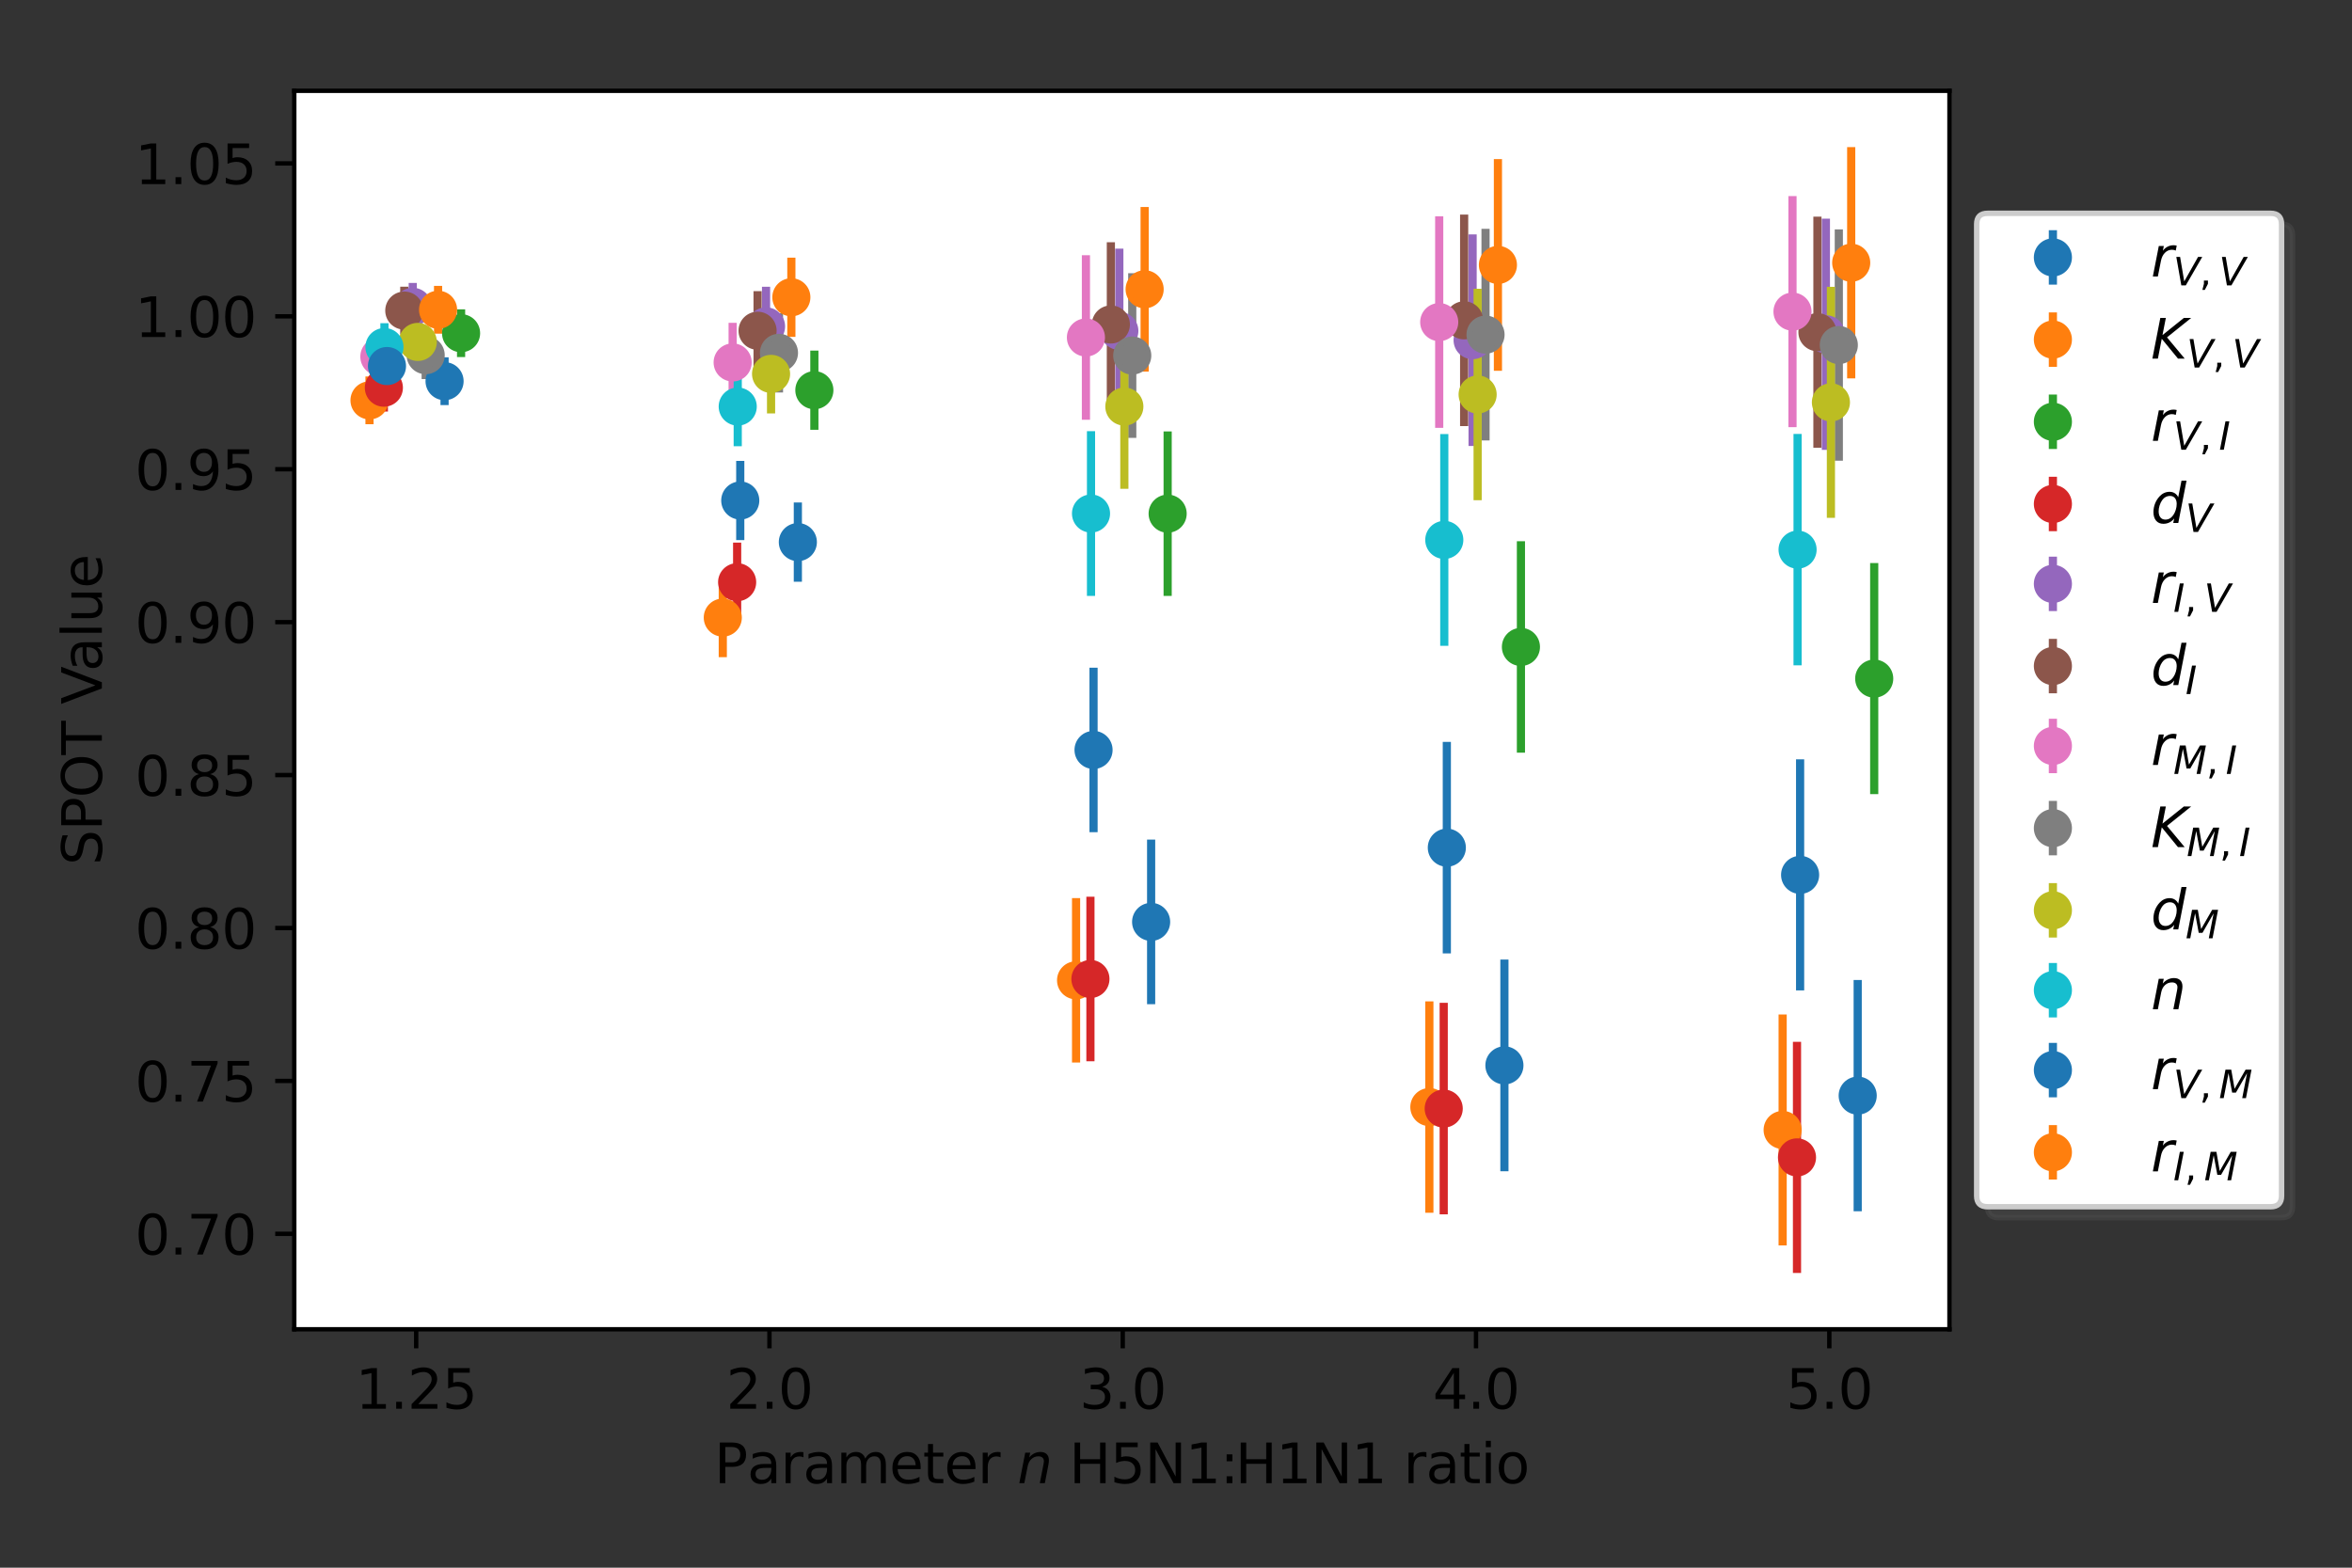 <?xml version="1.0" encoding="utf-8" standalone="no"?>
<!DOCTYPE svg PUBLIC "-//W3C//DTD SVG 1.1//EN"
  "http://www.w3.org/Graphics/SVG/1.1/DTD/svg11.dtd">
<svg xmlns:xlink="http://www.w3.org/1999/xlink" width="432pt" height="288pt" viewBox="0 0 432 288" xmlns="http://www.w3.org/2000/svg" version="1.1">
 <rect x="0" y="0" width="432" height="288" fill="#333333" stroke="none"/>
 <defs>
  <style type="text/css">*{stroke-linejoin: round; stroke-linecap: butt}</style>
 </defs>
 <g id="figure_1">
  <g id="patch_1">
   <path d="M 0 288 
L 432 288 
L 432 0 
L 0 0 
L 0 288 
z
" style="fill: none"/>
  </g>
  <g id="axes_1">
   <g id="patch_2">
    <path d="M 54.05 244.2 
L 358.062 244.2 
L 358.062 16.68 
L 54.05 16.68 
z
" style="fill: #ffffff"/>
   </g>
   <g id="matplotlib.axis_1">
    <g id="xtick_1">
     <g id="line2d_1">
      <defs>
       <path id="m5459332814" d="M 0 0 
L 0 3.5 
" style="stroke: #000000; stroke-width: 0.8"/>
      </defs>
      <g>
       <use xlink:href="#m5459332814" x="76.441" y="244.2" style="stroke: #000000; stroke-width: 0.8"/>
      </g>
     </g>
     <g id="text_1">
      <!-- 1.25 -->
      <g transform="translate(65.308 258.798)scale(0.1 -0.1)">
       <defs>
        <path id="DejaVuSans-31" d="M 794 531 
L 1825 531 
L 1825 4091 
L 703 3866 
L 703 4441 
L 1819 4666 
L 2450 4666 
L 2450 531 
L 3481 531 
L 3481 0 
L 794 0 
L 794 531 
z
" transform="scale(0.016)"/>
        <path id="DejaVuSans-2e" d="M 684 794 
L 1344 794 
L 1344 0 
L 684 0 
L 684 794 
z
" transform="scale(0.016)"/>
        <path id="DejaVuSans-32" d="M 1228 531 
L 3431 531 
L 3431 0 
L 469 0 
L 469 531 
Q 828 903 1448 1529 
Q 2069 2156 2228 2338 
Q 2531 2678 2651 2914 
Q 2772 3150 2772 3378 
Q 2772 3750 2511 3984 
Q 2250 4219 1831 4219 
Q 1534 4219 1204 4116 
Q 875 4013 500 3803 
L 500 4441 
Q 881 4594 1212 4672 
Q 1544 4750 1819 4750 
Q 2544 4750 2975 4387 
Q 3406 4025 3406 3419 
Q 3406 3131 3298 2873 
Q 3191 2616 2906 2266 
Q 2828 2175 2409 1742 
Q 1991 1309 1228 531 
z
" transform="scale(0.016)"/>
        <path id="DejaVuSans-35" d="M 691 4666 
L 3169 4666 
L 3169 4134 
L 1269 4134 
L 1269 2991 
Q 1406 3038 1543 3061 
Q 1681 3084 1819 3084 
Q 2600 3084 3056 2656 
Q 3513 2228 3513 1497 
Q 3513 744 3044 326 
Q 2575 -91 1722 -91 
Q 1428 -91 1123 -41 
Q 819 9 494 109 
L 494 744 
Q 775 591 1075 516 
Q 1375 441 1709 441 
Q 2250 441 2565 725 
Q 2881 1009 2881 1497 
Q 2881 1984 2565 2268 
Q 2250 2553 1709 2553 
Q 1456 2553 1204 2497 
Q 953 2441 691 2322 
L 691 4666 
z
" transform="scale(0.016)"/>
       </defs>
       <use xlink:href="#DejaVuSans-31"/>
       <use xlink:href="#DejaVuSans-2e" x="63.623"/>
       <use xlink:href="#DejaVuSans-32" x="95.41"/>
       <use xlink:href="#DejaVuSans-35" x="159.033"/>
      </g>
     </g>
    </g>
    <g id="xtick_2">
     <g id="line2d_2">
      <g>
       <use xlink:href="#m5459332814" x="141.329" y="244.2" style="stroke: #000000; stroke-width: 0.8"/>
      </g>
     </g>
     <g id="text_2">
      <!-- 2.0 -->
      <g transform="translate(133.378 258.798)scale(0.1 -0.1)">
       <defs>
        <path id="DejaVuSans-30" d="M 2034 4250 
Q 1547 4250 1301 3770 
Q 1056 3291 1056 2328 
Q 1056 1369 1301 889 
Q 1547 409 2034 409 
Q 2525 409 2770 889 
Q 3016 1369 3016 2328 
Q 3016 3291 2770 3770 
Q 2525 4250 2034 4250 
z
M 2034 4750 
Q 2819 4750 3233 4129 
Q 3647 3509 3647 2328 
Q 3647 1150 3233 529 
Q 2819 -91 2034 -91 
Q 1250 -91 836 529 
Q 422 1150 422 2328 
Q 422 3509 836 4129 
Q 1250 4750 2034 4750 
z
" transform="scale(0.016)"/>
       </defs>
       <use xlink:href="#DejaVuSans-32"/>
       <use xlink:href="#DejaVuSans-2e" x="63.623"/>
       <use xlink:href="#DejaVuSans-30" x="95.41"/>
      </g>
     </g>
    </g>
    <g id="xtick_3">
     <g id="line2d_3">
      <g>
       <use xlink:href="#m5459332814" x="206.218" y="244.2" style="stroke: #000000; stroke-width: 0.8"/>
      </g>
     </g>
     <g id="text_3">
      <!-- 3.0 -->
      <g transform="translate(198.267 258.798)scale(0.1 -0.1)">
       <defs>
        <path id="DejaVuSans-33" d="M 2597 2516 
Q 3050 2419 3304 2112 
Q 3559 1806 3559 1356 
Q 3559 666 3084 287 
Q 2609 -91 1734 -91 
Q 1441 -91 1130 -33 
Q 819 25 488 141 
L 488 750 
Q 750 597 1062 519 
Q 1375 441 1716 441 
Q 2309 441 2620 675 
Q 2931 909 2931 1356 
Q 2931 1769 2642 2001 
Q 2353 2234 1838 2234 
L 1294 2234 
L 1294 2753 
L 1863 2753 
Q 2328 2753 2575 2939 
Q 2822 3125 2822 3475 
Q 2822 3834 2567 4026 
Q 2313 4219 1838 4219 
Q 1578 4219 1281 4162 
Q 984 4106 628 3988 
L 628 4550 
Q 988 4650 1302 4700 
Q 1616 4750 1894 4750 
Q 2613 4750 3031 4423 
Q 3450 4097 3450 3541 
Q 3450 3153 3228 2886 
Q 3006 2619 2597 2516 
z
" transform="scale(0.016)"/>
       </defs>
       <use xlink:href="#DejaVuSans-33"/>
       <use xlink:href="#DejaVuSans-2e" x="63.623"/>
       <use xlink:href="#DejaVuSans-30" x="95.41"/>
      </g>
     </g>
    </g>
    <g id="xtick_4">
     <g id="line2d_4">
      <g>
       <use xlink:href="#m5459332814" x="271.107" y="244.2" style="stroke: #000000; stroke-width: 0.8"/>
      </g>
     </g>
     <g id="text_4">
      <!-- 4.0 -->
      <g transform="translate(263.155 258.798)scale(0.1 -0.1)">
       <defs>
        <path id="DejaVuSans-34" d="M 2419 4116 
L 825 1625 
L 2419 1625 
L 2419 4116 
z
M 2253 4666 
L 3047 4666 
L 3047 1625 
L 3713 1625 
L 3713 1100 
L 3047 1100 
L 3047 0 
L 2419 0 
L 2419 1100 
L 313 1100 
L 313 1709 
L 2253 4666 
z
" transform="scale(0.016)"/>
       </defs>
       <use xlink:href="#DejaVuSans-34"/>
       <use xlink:href="#DejaVuSans-2e" x="63.623"/>
       <use xlink:href="#DejaVuSans-30" x="95.41"/>
      </g>
     </g>
    </g>
    <g id="xtick_5">
     <g id="line2d_5">
      <g>
       <use xlink:href="#m5459332814" x="335.996" y="244.2" style="stroke: #000000; stroke-width: 0.8"/>
      </g>
     </g>
     <g id="text_5">
      <!-- 5.0 -->
      <g transform="translate(328.044 258.798)scale(0.1 -0.1)">
       <use xlink:href="#DejaVuSans-35"/>
       <use xlink:href="#DejaVuSans-2e" x="63.623"/>
       <use xlink:href="#DejaVuSans-30" x="95.41"/>
      </g>
     </g>
    </g>
    <g id="text_6">
     <!-- Parameter $n$ H5N1:H1N1 ratio -->
     <g transform="translate(131.206 272.477)scale(0.1 -0.1)">
      <defs>
       <path id="DejaVuSans-50" d="M 1259 4147 
L 1259 2394 
L 2053 2394 
Q 2494 2394 2734 2622 
Q 2975 2850 2975 3272 
Q 2975 3691 2734 3919 
Q 2494 4147 2053 4147 
L 1259 4147 
z
M 628 4666 
L 2053 4666 
Q 2838 4666 3239 4311 
Q 3641 3956 3641 3272 
Q 3641 2581 3239 2228 
Q 2838 1875 2053 1875 
L 1259 1875 
L 1259 0 
L 628 0 
L 628 4666 
z
" transform="scale(0.016)"/>
       <path id="DejaVuSans-61" d="M 2194 1759 
Q 1497 1759 1228 1600 
Q 959 1441 959 1056 
Q 959 750 1161 570 
Q 1363 391 1709 391 
Q 2188 391 2477 730 
Q 2766 1069 2766 1631 
L 2766 1759 
L 2194 1759 
z
M 3341 1997 
L 3341 0 
L 2766 0 
L 2766 531 
Q 2569 213 2275 61 
Q 1981 -91 1556 -91 
Q 1019 -91 701 211 
Q 384 513 384 1019 
Q 384 1609 779 1909 
Q 1175 2209 1959 2209 
L 2766 2209 
L 2766 2266 
Q 2766 2663 2505 2880 
Q 2244 3097 1772 3097 
Q 1472 3097 1187 3025 
Q 903 2953 641 2809 
L 641 3341 
Q 956 3463 1253 3523 
Q 1550 3584 1831 3584 
Q 2591 3584 2966 3190 
Q 3341 2797 3341 1997 
z
" transform="scale(0.016)"/>
       <path id="DejaVuSans-72" d="M 2631 2963 
Q 2534 3019 2420 3045 
Q 2306 3072 2169 3072 
Q 1681 3072 1420 2755 
Q 1159 2438 1159 1844 
L 1159 0 
L 581 0 
L 581 3500 
L 1159 3500 
L 1159 2956 
Q 1341 3275 1631 3429 
Q 1922 3584 2338 3584 
Q 2397 3584 2469 3576 
Q 2541 3569 2628 3553 
L 2631 2963 
z
" transform="scale(0.016)"/>
       <path id="DejaVuSans-6d" d="M 3328 2828 
Q 3544 3216 3844 3400 
Q 4144 3584 4550 3584 
Q 5097 3584 5394 3201 
Q 5691 2819 5691 2113 
L 5691 0 
L 5113 0 
L 5113 2094 
Q 5113 2597 4934 2840 
Q 4756 3084 4391 3084 
Q 3944 3084 3684 2787 
Q 3425 2491 3425 1978 
L 3425 0 
L 2847 0 
L 2847 2094 
Q 2847 2600 2669 2842 
Q 2491 3084 2119 3084 
Q 1678 3084 1418 2786 
Q 1159 2488 1159 1978 
L 1159 0 
L 581 0 
L 581 3500 
L 1159 3500 
L 1159 2956 
Q 1356 3278 1631 3431 
Q 1906 3584 2284 3584 
Q 2666 3584 2933 3390 
Q 3200 3197 3328 2828 
z
" transform="scale(0.016)"/>
       <path id="DejaVuSans-65" d="M 3597 1894 
L 3597 1613 
L 953 1613 
Q 991 1019 1311 708 
Q 1631 397 2203 397 
Q 2534 397 2845 478 
Q 3156 559 3463 722 
L 3463 178 
Q 3153 47 2828 -22 
Q 2503 -91 2169 -91 
Q 1331 -91 842 396 
Q 353 884 353 1716 
Q 353 2575 817 3079 
Q 1281 3584 2069 3584 
Q 2775 3584 3186 3129 
Q 3597 2675 3597 1894 
z
M 3022 2063 
Q 3016 2534 2758 2815 
Q 2500 3097 2075 3097 
Q 1594 3097 1305 2825 
Q 1016 2553 972 2059 
L 3022 2063 
z
" transform="scale(0.016)"/>
       <path id="DejaVuSans-74" d="M 1172 4494 
L 1172 3500 
L 2356 3500 
L 2356 3053 
L 1172 3053 
L 1172 1153 
Q 1172 725 1289 603 
Q 1406 481 1766 481 
L 2356 481 
L 2356 0 
L 1766 0 
Q 1100 0 847 248 
Q 594 497 594 1153 
L 594 3053 
L 172 3053 
L 172 3500 
L 594 3500 
L 594 4494 
L 1172 4494 
z
" transform="scale(0.016)"/>
       <path id="DejaVuSans-20" transform="scale(0.016)"/>
       <path id="DejaVuSans-Oblique-6e" d="M 3566 2113 
L 3156 0 
L 2578 0 
L 2988 2091 
Q 3016 2238 3031 2350 
Q 3047 2463 3047 2528 
Q 3047 2791 2881 2937 
Q 2716 3084 2419 3084 
Q 1956 3084 1622 2776 
Q 1288 2469 1184 1941 
L 800 0 
L 225 0 
L 903 3500 
L 1478 3500 
L 1363 2950 
Q 1603 3253 1940 3418 
Q 2278 3584 2650 3584 
Q 3113 3584 3367 3334 
Q 3622 3084 3622 2631 
Q 3622 2519 3608 2391 
Q 3594 2263 3566 2113 
z
" transform="scale(0.016)"/>
       <path id="DejaVuSans-48" d="M 628 4666 
L 1259 4666 
L 1259 2753 
L 3553 2753 
L 3553 4666 
L 4184 4666 
L 4184 0 
L 3553 0 
L 3553 2222 
L 1259 2222 
L 1259 0 
L 628 0 
L 628 4666 
z
" transform="scale(0.016)"/>
       <path id="DejaVuSans-4e" d="M 628 4666 
L 1478 4666 
L 3547 763 
L 3547 4666 
L 4159 4666 
L 4159 0 
L 3309 0 
L 1241 3903 
L 1241 0 
L 628 0 
L 628 4666 
z
" transform="scale(0.016)"/>
       <path id="DejaVuSans-3a" d="M 750 794 
L 1409 794 
L 1409 0 
L 750 0 
L 750 794 
z
M 750 3309 
L 1409 3309 
L 1409 2516 
L 750 2516 
L 750 3309 
z
" transform="scale(0.016)"/>
       <path id="DejaVuSans-69" d="M 603 3500 
L 1178 3500 
L 1178 0 
L 603 0 
L 603 3500 
z
M 603 4863 
L 1178 4863 
L 1178 4134 
L 603 4134 
L 603 4863 
z
" transform="scale(0.016)"/>
       <path id="DejaVuSans-6f" d="M 1959 3097 
Q 1497 3097 1228 2736 
Q 959 2375 959 1747 
Q 959 1119 1226 758 
Q 1494 397 1959 397 
Q 2419 397 2687 759 
Q 2956 1122 2956 1747 
Q 2956 2369 2687 2733 
Q 2419 3097 1959 3097 
z
M 1959 3584 
Q 2709 3584 3137 3096 
Q 3566 2609 3566 1747 
Q 3566 888 3137 398 
Q 2709 -91 1959 -91 
Q 1206 -91 779 398 
Q 353 888 353 1747 
Q 353 2609 779 3096 
Q 1206 3584 1959 3584 
z
" transform="scale(0.016)"/>
      </defs>
      <use xlink:href="#DejaVuSans-50" transform="translate(0 0.016)"/>
      <use xlink:href="#DejaVuSans-61" transform="translate(60.303 0.016)"/>
      <use xlink:href="#DejaVuSans-72" transform="translate(121.582 0.016)"/>
      <use xlink:href="#DejaVuSans-61" transform="translate(162.695 0.016)"/>
      <use xlink:href="#DejaVuSans-6d" transform="translate(223.975 0.016)"/>
      <use xlink:href="#DejaVuSans-65" transform="translate(321.387 0.016)"/>
      <use xlink:href="#DejaVuSans-74" transform="translate(382.91 0.016)"/>
      <use xlink:href="#DejaVuSans-65" transform="translate(422.119 0.016)"/>
      <use xlink:href="#DejaVuSans-72" transform="translate(483.643 0.016)"/>
      <use xlink:href="#DejaVuSans-20" transform="translate(524.756 0.016)"/>
      <use xlink:href="#DejaVuSans-Oblique-6e" transform="translate(556.543 0.016)"/>
      <use xlink:href="#DejaVuSans-20" transform="translate(619.922 0.016)"/>
      <use xlink:href="#DejaVuSans-48" transform="translate(651.709 0.016)"/>
      <use xlink:href="#DejaVuSans-35" transform="translate(726.904 0.016)"/>
      <use xlink:href="#DejaVuSans-4e" transform="translate(790.527 0.016)"/>
      <use xlink:href="#DejaVuSans-31" transform="translate(865.332 0.016)"/>
      <use xlink:href="#DejaVuSans-3a" transform="translate(928.955 0.016)"/>
      <use xlink:href="#DejaVuSans-48" transform="translate(956.771 0.016)"/>
      <use xlink:href="#DejaVuSans-31" transform="translate(1031.967 0.016)"/>
      <use xlink:href="#DejaVuSans-4e" transform="translate(1095.59 0.016)"/>
      <use xlink:href="#DejaVuSans-31" transform="translate(1170.395 0.016)"/>
      <use xlink:href="#DejaVuSans-20" transform="translate(1234.018 0.016)"/>
      <use xlink:href="#DejaVuSans-72" transform="translate(1265.805 0.016)"/>
      <use xlink:href="#DejaVuSans-61" transform="translate(1306.918 0.016)"/>
      <use xlink:href="#DejaVuSans-74" transform="translate(1368.197 0.016)"/>
      <use xlink:href="#DejaVuSans-69" transform="translate(1407.406 0.016)"/>
      <use xlink:href="#DejaVuSans-6f" transform="translate(1435.189 0.016)"/>
     </g>
    </g>
   </g>
   <g id="matplotlib.axis_2">
    <g id="ytick_1">
     <g id="line2d_6">
      <defs>
       <path id="mfb8328c27f" d="M 0 0 
L -3.5 0 
" style="stroke: #000000; stroke-width: 0.8"/>
      </defs>
      <g>
       <use xlink:href="#mfb8328c27f" x="54.05" y="226.669" style="stroke: #000000; stroke-width: 0.8"/>
      </g>
     </g>
     <g id="text_7">
      <!-- 0.70 -->
      <g transform="translate(24.784 230.468)scale(0.1 -0.1)">
       <defs>
        <path id="DejaVuSans-37" d="M 525 4666 
L 3525 4666 
L 3525 4397 
L 1831 0 
L 1172 0 
L 2766 4134 
L 525 4134 
L 525 4666 
z
" transform="scale(0.016)"/>
       </defs>
       <use xlink:href="#DejaVuSans-30"/>
       <use xlink:href="#DejaVuSans-2e" x="63.623"/>
       <use xlink:href="#DejaVuSans-37" x="95.41"/>
       <use xlink:href="#DejaVuSans-30" x="159.033"/>
      </g>
     </g>
    </g>
    <g id="ytick_2">
     <g id="line2d_7">
      <g>
       <use xlink:href="#mfb8328c27f" x="54.05" y="198.576" style="stroke: #000000; stroke-width: 0.8"/>
      </g>
     </g>
     <g id="text_8">
      <!-- 0.75 -->
      <g transform="translate(24.784 202.375)scale(0.1 -0.1)">
       <use xlink:href="#DejaVuSans-30"/>
       <use xlink:href="#DejaVuSans-2e" x="63.623"/>
       <use xlink:href="#DejaVuSans-37" x="95.41"/>
       <use xlink:href="#DejaVuSans-35" x="159.033"/>
      </g>
     </g>
    </g>
    <g id="ytick_3">
     <g id="line2d_8">
      <g>
       <use xlink:href="#mfb8328c27f" x="54.05" y="170.483" style="stroke: #000000; stroke-width: 0.8"/>
      </g>
     </g>
     <g id="text_9">
      <!-- 0.80 -->
      <g transform="translate(24.784 174.282)scale(0.1 -0.1)">
       <defs>
        <path id="DejaVuSans-38" d="M 2034 2216 
Q 1584 2216 1326 1975 
Q 1069 1734 1069 1313 
Q 1069 891 1326 650 
Q 1584 409 2034 409 
Q 2484 409 2743 651 
Q 3003 894 3003 1313 
Q 3003 1734 2745 1975 
Q 2488 2216 2034 2216 
z
M 1403 2484 
Q 997 2584 770 2862 
Q 544 3141 544 3541 
Q 544 4100 942 4425 
Q 1341 4750 2034 4750 
Q 2731 4750 3128 4425 
Q 3525 4100 3525 3541 
Q 3525 3141 3298 2862 
Q 3072 2584 2669 2484 
Q 3125 2378 3379 2068 
Q 3634 1759 3634 1313 
Q 3634 634 3220 271 
Q 2806 -91 2034 -91 
Q 1263 -91 848 271 
Q 434 634 434 1313 
Q 434 1759 690 2068 
Q 947 2378 1403 2484 
z
M 1172 3481 
Q 1172 3119 1398 2916 
Q 1625 2713 2034 2713 
Q 2441 2713 2670 2916 
Q 2900 3119 2900 3481 
Q 2900 3844 2670 4047 
Q 2441 4250 2034 4250 
Q 1625 4250 1398 4047 
Q 1172 3844 1172 3481 
z
" transform="scale(0.016)"/>
       </defs>
       <use xlink:href="#DejaVuSans-30"/>
       <use xlink:href="#DejaVuSans-2e" x="63.623"/>
       <use xlink:href="#DejaVuSans-38" x="95.41"/>
       <use xlink:href="#DejaVuSans-30" x="159.033"/>
      </g>
     </g>
    </g>
    <g id="ytick_4">
     <g id="line2d_9">
      <g>
       <use xlink:href="#mfb8328c27f" x="54.05" y="142.39" style="stroke: #000000; stroke-width: 0.8"/>
      </g>
     </g>
     <g id="text_10">
      <!-- 0.85 -->
      <g transform="translate(24.784 146.19)scale(0.1 -0.1)">
       <use xlink:href="#DejaVuSans-30"/>
       <use xlink:href="#DejaVuSans-2e" x="63.623"/>
       <use xlink:href="#DejaVuSans-38" x="95.41"/>
       <use xlink:href="#DejaVuSans-35" x="159.033"/>
      </g>
     </g>
    </g>
    <g id="ytick_5">
     <g id="line2d_10">
      <g>
       <use xlink:href="#mfb8328c27f" x="54.05" y="114.297" style="stroke: #000000; stroke-width: 0.8"/>
      </g>
     </g>
     <g id="text_11">
      <!-- 0.90 -->
      <g transform="translate(24.784 118.097)scale(0.1 -0.1)">
       <defs>
        <path id="DejaVuSans-39" d="M 703 97 
L 703 672 
Q 941 559 1184 500 
Q 1428 441 1663 441 
Q 2288 441 2617 861 
Q 2947 1281 2994 2138 
Q 2813 1869 2534 1725 
Q 2256 1581 1919 1581 
Q 1219 1581 811 2004 
Q 403 2428 403 3163 
Q 403 3881 828 4315 
Q 1253 4750 1959 4750 
Q 2769 4750 3195 4129 
Q 3622 3509 3622 2328 
Q 3622 1225 3098 567 
Q 2575 -91 1691 -91 
Q 1453 -91 1209 -44 
Q 966 3 703 97 
z
M 1959 2075 
Q 2384 2075 2632 2365 
Q 2881 2656 2881 3163 
Q 2881 3666 2632 3958 
Q 2384 4250 1959 4250 
Q 1534 4250 1286 3958 
Q 1038 3666 1038 3163 
Q 1038 2656 1286 2365 
Q 1534 2075 1959 2075 
z
" transform="scale(0.016)"/>
       </defs>
       <use xlink:href="#DejaVuSans-30"/>
       <use xlink:href="#DejaVuSans-2e" x="63.623"/>
       <use xlink:href="#DejaVuSans-39" x="95.41"/>
       <use xlink:href="#DejaVuSans-30" x="159.033"/>
      </g>
     </g>
    </g>
    <g id="ytick_6">
     <g id="line2d_11">
      <g>
       <use xlink:href="#mfb8328c27f" x="54.05" y="86.205" style="stroke: #000000; stroke-width: 0.8"/>
      </g>
     </g>
     <g id="text_12">
      <!-- 0.95 -->
      <g transform="translate(24.784 90.004)scale(0.1 -0.1)">
       <use xlink:href="#DejaVuSans-30"/>
       <use xlink:href="#DejaVuSans-2e" x="63.623"/>
       <use xlink:href="#DejaVuSans-39" x="95.41"/>
       <use xlink:href="#DejaVuSans-35" x="159.033"/>
      </g>
     </g>
    </g>
    <g id="ytick_7">
     <g id="line2d_12">
      <g>
       <use xlink:href="#mfb8328c27f" x="54.05" y="58.112" style="stroke: #000000; stroke-width: 0.8"/>
      </g>
     </g>
     <g id="text_13">
      <!-- 1.00 -->
      <g transform="translate(24.784 61.911)scale(0.1 -0.1)">
       <use xlink:href="#DejaVuSans-31"/>
       <use xlink:href="#DejaVuSans-2e" x="63.623"/>
       <use xlink:href="#DejaVuSans-30" x="95.41"/>
       <use xlink:href="#DejaVuSans-30" x="159.033"/>
      </g>
     </g>
    </g>
    <g id="ytick_8">
     <g id="line2d_13">
      <g>
       <use xlink:href="#mfb8328c27f" x="54.05" y="30.019" style="stroke: #000000; stroke-width: 0.8"/>
      </g>
     </g>
     <g id="text_14">
      <!-- 1.05 -->
      <g transform="translate(24.784 33.818)scale(0.1 -0.1)">
       <use xlink:href="#DejaVuSans-31"/>
       <use xlink:href="#DejaVuSans-2e" x="63.623"/>
       <use xlink:href="#DejaVuSans-30" x="95.41"/>
       <use xlink:href="#DejaVuSans-35" x="159.033"/>
      </g>
     </g>
    </g>
    <g id="text_15">
     <!-- SPOT Value -->
     <g transform="translate(18.705 158.939)rotate(-90)scale(0.1 -0.1)">
      <defs>
       <path id="DejaVuSans-53" d="M 3425 4513 
L 3425 3897 
Q 3066 4069 2747 4153 
Q 2428 4238 2131 4238 
Q 1616 4238 1336 4038 
Q 1056 3838 1056 3469 
Q 1056 3159 1242 3001 
Q 1428 2844 1947 2747 
L 2328 2669 
Q 3034 2534 3370 2195 
Q 3706 1856 3706 1288 
Q 3706 609 3251 259 
Q 2797 -91 1919 -91 
Q 1588 -91 1214 -16 
Q 841 59 441 206 
L 441 856 
Q 825 641 1194 531 
Q 1563 422 1919 422 
Q 2459 422 2753 634 
Q 3047 847 3047 1241 
Q 3047 1584 2836 1778 
Q 2625 1972 2144 2069 
L 1759 2144 
Q 1053 2284 737 2584 
Q 422 2884 422 3419 
Q 422 4038 858 4394 
Q 1294 4750 2059 4750 
Q 2388 4750 2728 4690 
Q 3069 4631 3425 4513 
z
" transform="scale(0.016)"/>
       <path id="DejaVuSans-4f" d="M 2522 4238 
Q 1834 4238 1429 3725 
Q 1025 3213 1025 2328 
Q 1025 1447 1429 934 
Q 1834 422 2522 422 
Q 3209 422 3611 934 
Q 4013 1447 4013 2328 
Q 4013 3213 3611 3725 
Q 3209 4238 2522 4238 
z
M 2522 4750 
Q 3503 4750 4090 4092 
Q 4678 3434 4678 2328 
Q 4678 1225 4090 567 
Q 3503 -91 2522 -91 
Q 1538 -91 948 565 
Q 359 1222 359 2328 
Q 359 3434 948 4092 
Q 1538 4750 2522 4750 
z
" transform="scale(0.016)"/>
       <path id="DejaVuSans-54" d="M -19 4666 
L 3928 4666 
L 3928 4134 
L 2272 4134 
L 2272 0 
L 1638 0 
L 1638 4134 
L -19 4134 
L -19 4666 
z
" transform="scale(0.016)"/>
       <path id="DejaVuSans-56" d="M 1831 0 
L 50 4666 
L 709 4666 
L 2188 738 
L 3669 4666 
L 4325 4666 
L 2547 0 
L 1831 0 
z
" transform="scale(0.016)"/>
       <path id="DejaVuSans-6c" d="M 603 4863 
L 1178 4863 
L 1178 0 
L 603 0 
L 603 4863 
z
" transform="scale(0.016)"/>
       <path id="DejaVuSans-75" d="M 544 1381 
L 544 3500 
L 1119 3500 
L 1119 1403 
Q 1119 906 1312 657 
Q 1506 409 1894 409 
Q 2359 409 2629 706 
Q 2900 1003 2900 1516 
L 2900 3500 
L 3475 3500 
L 3475 0 
L 2900 0 
L 2900 538 
Q 2691 219 2414 64 
Q 2138 -91 1772 -91 
Q 1169 -91 856 284 
Q 544 659 544 1381 
z
M 1991 3584 
L 1991 3584 
z
" transform="scale(0.016)"/>
      </defs>
      <use xlink:href="#DejaVuSans-53"/>
      <use xlink:href="#DejaVuSans-50" x="63.477"/>
      <use xlink:href="#DejaVuSans-4f" x="123.779"/>
      <use xlink:href="#DejaVuSans-54" x="202.49"/>
      <use xlink:href="#DejaVuSans-20" x="263.574"/>
      <use xlink:href="#DejaVuSans-56" x="295.361"/>
      <use xlink:href="#DejaVuSans-61" x="356.02"/>
      <use xlink:href="#DejaVuSans-6c" x="417.299"/>
      <use xlink:href="#DejaVuSans-75" x="445.082"/>
      <use xlink:href="#DejaVuSans-65" x="508.461"/>
     </g>
    </g>
   </g>
   <g id="LineCollection_1">
    <path d="M 81.655 74.415 
L 81.655 65.641 
" clip-path="url(#peb95bf35ed)" style="fill: none; stroke: #1f77b4; stroke-width: 1.5"/>
    <path d="M 146.544 106.869 
L 146.544 92.311 
" clip-path="url(#peb95bf35ed)" style="fill: none; stroke: #1f77b4; stroke-width: 1.5"/>
    <path d="M 211.432 184.484 
L 211.432 154.239 
" clip-path="url(#peb95bf35ed)" style="fill: none; stroke: #1f77b4; stroke-width: 1.5"/>
    <path d="M 276.321 215.166 
L 276.321 176.278 
" clip-path="url(#peb95bf35ed)" style="fill: none; stroke: #1f77b4; stroke-width: 1.5"/>
    <path d="M 341.21 222.521 
L 341.21 180.033 
" clip-path="url(#peb95bf35ed)" style="fill: none; stroke: #1f77b4; stroke-width: 1.5"/>
   </g>
   <g id="LineCollection_2">
    <path d="M 67.869 77.931 
L 67.869 69.171 
" clip-path="url(#peb95bf35ed)" style="fill: none; stroke: #ff7f0e; stroke-width: 1.5"/>
    <path d="M 132.757 120.725 
L 132.757 106.189 
" clip-path="url(#peb95bf35ed)" style="fill: none; stroke: #ff7f0e; stroke-width: 1.5"/>
    <path d="M 197.646 195.193 
L 197.646 164.994 
" clip-path="url(#peb95bf35ed)" style="fill: none; stroke: #ff7f0e; stroke-width: 1.5"/>
    <path d="M 262.535 222.795 
L 262.535 183.965 
" clip-path="url(#peb95bf35ed)" style="fill: none; stroke: #ff7f0e; stroke-width: 1.5"/>
    <path d="M 327.424 228.799 
L 327.424 186.375 
" clip-path="url(#peb95bf35ed)" style="fill: none; stroke: #ff7f0e; stroke-width: 1.5"/>
   </g>
   <g id="LineCollection_3">
    <path d="M 84.688 65.594 
L 84.688 56.83 
" clip-path="url(#peb95bf35ed)" style="fill: none; stroke: #2ca02c; stroke-width: 1.5"/>
    <path d="M 149.577 78.953 
L 149.577 64.41 
" clip-path="url(#peb95bf35ed)" style="fill: none; stroke: #2ca02c; stroke-width: 1.5"/>
    <path d="M 214.466 109.471 
L 214.466 79.257 
" clip-path="url(#peb95bf35ed)" style="fill: none; stroke: #2ca02c; stroke-width: 1.5"/>
    <path d="M 279.354 138.274 
L 279.354 99.424 
" clip-path="url(#peb95bf35ed)" style="fill: none; stroke: #2ca02c; stroke-width: 1.5"/>
    <path d="M 344.243 145.889 
L 344.243 103.443 
" clip-path="url(#peb95bf35ed)" style="fill: none; stroke: #2ca02c; stroke-width: 1.5"/>
   </g>
   <g id="LineCollection_4">
    <path d="M 70.506 75.607 
L 70.506 66.839 
" clip-path="url(#peb95bf35ed)" style="fill: none; stroke: #d62728; stroke-width: 1.5"/>
    <path d="M 135.394 114.228 
L 135.394 99.679 
" clip-path="url(#peb95bf35ed)" style="fill: none; stroke: #d62728; stroke-width: 1.5"/>
    <path d="M 200.283 194.962 
L 200.283 164.738 
" clip-path="url(#peb95bf35ed)" style="fill: none; stroke: #d62728; stroke-width: 1.5"/>
    <path d="M 265.172 223.086 
L 265.172 184.223 
" clip-path="url(#peb95bf35ed)" style="fill: none; stroke: #d62728; stroke-width: 1.5"/>
    <path d="M 330.06 233.858 
L 330.06 191.398 
" clip-path="url(#peb95bf35ed)" style="fill: none; stroke: #d62728; stroke-width: 1.5"/>
   </g>
   <g id="LineCollection_5">
    <path d="M 75.813 60.752 
L 75.813 51.982 
" clip-path="url(#peb95bf35ed)" style="fill: none; stroke: #9467bd; stroke-width: 1.5"/>
    <path d="M 140.702 67.237 
L 140.702 52.685 
" clip-path="url(#peb95bf35ed)" style="fill: none; stroke: #9467bd; stroke-width: 1.5"/>
    <path d="M 205.591 75.909 
L 205.591 45.674 
" clip-path="url(#peb95bf35ed)" style="fill: none; stroke: #9467bd; stroke-width: 1.5"/>
    <path d="M 270.48 81.932 
L 270.48 43.056 
" clip-path="url(#peb95bf35ed)" style="fill: none; stroke: #9467bd; stroke-width: 1.5"/>
    <path d="M 335.368 82.65 
L 335.368 40.175 
" clip-path="url(#peb95bf35ed)" style="fill: none; stroke: #9467bd; stroke-width: 1.5"/>
   </g>
   <g id="LineCollection_6">
    <path d="M 74.258 61.439 
L 74.258 52.673 
" clip-path="url(#peb95bf35ed)" style="fill: none; stroke: #8c564b; stroke-width: 1.5"/>
    <path d="M 139.147 68.033 
L 139.147 53.487 
" clip-path="url(#peb95bf35ed)" style="fill: none; stroke: #8c564b; stroke-width: 1.5"/>
    <path d="M 204.036 74.718 
L 204.036 44.5 
" clip-path="url(#peb95bf35ed)" style="fill: none; stroke: #8c564b; stroke-width: 1.5"/>
    <path d="M 268.924 78.276 
L 268.924 39.421 
" clip-path="url(#peb95bf35ed)" style="fill: none; stroke: #8c564b; stroke-width: 1.5"/>
    <path d="M 333.813 82.248 
L 333.813 39.797 
" clip-path="url(#peb95bf35ed)" style="fill: none; stroke: #8c564b; stroke-width: 1.5"/>
   </g>
   <g id="LineCollection_7">
    <path d="M 69.679 69.905 
L 69.679 61.137 
" clip-path="url(#peb95bf35ed)" style="fill: none; stroke: #e377c2; stroke-width: 1.5"/>
    <path d="M 134.568 73.858 
L 134.568 59.31 
" clip-path="url(#peb95bf35ed)" style="fill: none; stroke: #e377c2; stroke-width: 1.5"/>
    <path d="M 199.456 77.112 
L 199.456 46.889 
" clip-path="url(#peb95bf35ed)" style="fill: none; stroke: #e377c2; stroke-width: 1.5"/>
    <path d="M 264.345 78.606 
L 264.345 39.745 
" clip-path="url(#peb95bf35ed)" style="fill: none; stroke: #e377c2; stroke-width: 1.5"/>
    <path d="M 329.234 78.478 
L 329.234 36.021 
" clip-path="url(#peb95bf35ed)" style="fill: none; stroke: #e377c2; stroke-width: 1.5"/>
   </g>
   <g id="LineCollection_8">
    <path d="M 78.187 69.636 
L 78.187 60.863 
" clip-path="url(#peb95bf35ed)" style="fill: none; stroke: #7f7f7f; stroke-width: 1.5"/>
    <path d="M 143.076 72.102 
L 143.076 57.544 
" clip-path="url(#peb95bf35ed)" style="fill: none; stroke: #7f7f7f; stroke-width: 1.5"/>
    <path d="M 207.964 80.44 
L 207.964 50.196 
" clip-path="url(#peb95bf35ed)" style="fill: none; stroke: #7f7f7f; stroke-width: 1.5"/>
    <path d="M 272.853 80.92 
L 272.853 42.032 
" clip-path="url(#peb95bf35ed)" style="fill: none; stroke: #7f7f7f; stroke-width: 1.5"/>
    <path d="M 337.742 84.632 
L 337.742 42.144 
" clip-path="url(#peb95bf35ed)" style="fill: none; stroke: #7f7f7f; stroke-width: 1.5"/>
   </g>
   <g id="LineCollection_9">
    <path d="M 76.736 67.198 
L 76.736 58.433 
" clip-path="url(#peb95bf35ed)" style="fill: none; stroke: #bcbd22; stroke-width: 1.5"/>
    <path d="M 141.624 75.957 
L 141.624 61.414 
" clip-path="url(#peb95bf35ed)" style="fill: none; stroke: #bcbd22; stroke-width: 1.5"/>
    <path d="M 206.513 89.793 
L 206.513 59.581 
" clip-path="url(#peb95bf35ed)" style="fill: none; stroke: #bcbd22; stroke-width: 1.5"/>
    <path d="M 271.402 91.896 
L 271.402 53.049 
" clip-path="url(#peb95bf35ed)" style="fill: none; stroke: #bcbd22; stroke-width: 1.5"/>
    <path d="M 336.29 95.138 
L 336.29 52.696 
" clip-path="url(#peb95bf35ed)" style="fill: none; stroke: #bcbd22; stroke-width: 1.5"/>
   </g>
   <g id="LineCollection_10">
    <path d="M 70.612 68.146 
L 70.612 59.37 
" clip-path="url(#peb95bf35ed)" style="fill: none; stroke: #17becf; stroke-width: 1.5"/>
    <path d="M 135.501 81.972 
L 135.501 67.409 
" clip-path="url(#peb95bf35ed)" style="fill: none; stroke: #17becf; stroke-width: 1.5"/>
    <path d="M 200.39 109.471 
L 200.39 79.213 
" clip-path="url(#peb95bf35ed)" style="fill: none; stroke: #17becf; stroke-width: 1.5"/>
    <path d="M 265.278 118.642 
L 265.278 79.736 
" clip-path="url(#peb95bf35ed)" style="fill: none; stroke: #17becf; stroke-width: 1.5"/>
    <path d="M 330.167 122.225 
L 330.167 79.718 
" clip-path="url(#peb95bf35ed)" style="fill: none; stroke: #17becf; stroke-width: 1.5"/>
   </g>
   <g id="LineCollection_11">
    <path d="M 71.077 71.63 
L 71.077 62.865 
" clip-path="url(#peb95bf35ed)" style="fill: none; stroke: #1f77b4; stroke-width: 1.5"/>
    <path d="M 135.966 99.22 
L 135.966 84.675 
" clip-path="url(#peb95bf35ed)" style="fill: none; stroke: #1f77b4; stroke-width: 1.5"/>
    <path d="M 200.855 152.883 
L 200.855 122.666 
" clip-path="url(#peb95bf35ed)" style="fill: none; stroke: #1f77b4; stroke-width: 1.5"/>
    <path d="M 265.744 175.152 
L 265.744 136.299 
" clip-path="url(#peb95bf35ed)" style="fill: none; stroke: #1f77b4; stroke-width: 1.5"/>
    <path d="M 330.632 181.951 
L 330.632 139.501 
" clip-path="url(#peb95bf35ed)" style="fill: none; stroke: #1f77b4; stroke-width: 1.5"/>
   </g>
   <g id="LineCollection_12">
    <path d="M 80.462 61.294 
L 80.462 52.52 
" clip-path="url(#peb95bf35ed)" style="fill: none; stroke: #ff7f0e; stroke-width: 1.5"/>
    <path d="M 145.351 61.891 
L 145.351 47.331 
" clip-path="url(#peb95bf35ed)" style="fill: none; stroke: #ff7f0e; stroke-width: 1.5"/>
    <path d="M 210.24 68.267 
L 210.24 38.022 
" clip-path="url(#peb95bf35ed)" style="fill: none; stroke: #ff7f0e; stroke-width: 1.5"/>
    <path d="M 275.129 68.115 
L 275.129 29.225 
" clip-path="url(#peb95bf35ed)" style="fill: none; stroke: #ff7f0e; stroke-width: 1.5"/>
    <path d="M 340.017 69.511 
L 340.017 27.022 
" clip-path="url(#peb95bf35ed)" style="fill: none; stroke: #ff7f0e; stroke-width: 1.5"/>
   </g>
   <g id="line2d_14">
    <defs>
     <path id="mfa259b479c" d="M 0 3 
C 0.796 3 1.559 2.684 2.121 2.121 
C 2.684 1.559 3 0.796 3 0 
C 3 -0.796 2.684 -1.559 2.121 -2.121 
C 1.559 -2.684 0.796 -3 0 -3 
C -0.796 -3 -1.559 -2.684 -2.121 -2.121 
C -2.684 -1.559 -3 -0.796 -3 0 
C -3 0.796 -2.684 1.559 -2.121 2.121 
C -1.559 2.684 -0.796 3 0 3 
z
" style="stroke: #1f77b4"/>
    </defs>
    <g clip-path="url(#peb95bf35ed)">
     <use xlink:href="#mfa259b479c" x="81.655" y="70.028" style="fill: #1f77b4; stroke: #1f77b4"/>
     <use xlink:href="#mfa259b479c" x="146.544" y="99.59" style="fill: #1f77b4; stroke: #1f77b4"/>
     <use xlink:href="#mfa259b479c" x="211.432" y="169.361" style="fill: #1f77b4; stroke: #1f77b4"/>
     <use xlink:href="#mfa259b479c" x="276.321" y="195.722" style="fill: #1f77b4; stroke: #1f77b4"/>
     <use xlink:href="#mfa259b479c" x="341.21" y="201.277" style="fill: #1f77b4; stroke: #1f77b4"/>
    </g>
   </g>
   <g id="line2d_15">
    <defs>
     <path id="m799003d96c" d="M 0 3 
C 0.796 3 1.559 2.684 2.121 2.121 
C 2.684 1.559 3 0.796 3 0 
C 3 -0.796 2.684 -1.559 2.121 -2.121 
C 1.559 -2.684 0.796 -3 0 -3 
C -0.796 -3 -1.559 -2.684 -2.121 -2.121 
C -2.684 -1.559 -3 -0.796 -3 0 
C -3 0.796 -2.684 1.559 -2.121 2.121 
C -1.559 2.684 -0.796 3 0 3 
z
" style="stroke: #ff7f0e"/>
    </defs>
    <g clip-path="url(#peb95bf35ed)">
     <use xlink:href="#m799003d96c" x="67.869" y="73.551" style="fill: #ff7f0e; stroke: #ff7f0e"/>
     <use xlink:href="#m799003d96c" x="132.757" y="113.457" style="fill: #ff7f0e; stroke: #ff7f0e"/>
     <use xlink:href="#m799003d96c" x="197.646" y="180.093" style="fill: #ff7f0e; stroke: #ff7f0e"/>
     <use xlink:href="#m799003d96c" x="262.535" y="203.38" style="fill: #ff7f0e; stroke: #ff7f0e"/>
     <use xlink:href="#m799003d96c" x="327.424" y="207.587" style="fill: #ff7f0e; stroke: #ff7f0e"/>
    </g>
   </g>
   <g id="line2d_16">
    <defs>
     <path id="m7632f1e1f4" d="M 0 3 
C 0.796 3 1.559 2.684 2.121 2.121 
C 2.684 1.559 3 0.796 3 0 
C 3 -0.796 2.684 -1.559 2.121 -2.121 
C 1.559 -2.684 0.796 -3 0 -3 
C -0.796 -3 -1.559 -2.684 -2.121 -2.121 
C -2.684 -1.559 -3 -0.796 -3 0 
C -3 0.796 -2.684 1.559 -2.121 2.121 
C -1.559 2.684 -0.796 3 0 3 
z
" style="stroke: #2ca02c"/>
    </defs>
    <g clip-path="url(#peb95bf35ed)">
     <use xlink:href="#m7632f1e1f4" x="84.688" y="61.212" style="fill: #2ca02c; stroke: #2ca02c"/>
     <use xlink:href="#m7632f1e1f4" x="149.577" y="71.682" style="fill: #2ca02c; stroke: #2ca02c"/>
     <use xlink:href="#m7632f1e1f4" x="214.466" y="94.364" style="fill: #2ca02c; stroke: #2ca02c"/>
     <use xlink:href="#m7632f1e1f4" x="279.354" y="118.849" style="fill: #2ca02c; stroke: #2ca02c"/>
     <use xlink:href="#m7632f1e1f4" x="344.243" y="124.666" style="fill: #2ca02c; stroke: #2ca02c"/>
    </g>
   </g>
   <g id="line2d_17">
    <defs>
     <path id="m40cc0f0761" d="M 0 3 
C 0.796 3 1.559 2.684 2.121 2.121 
C 2.684 1.559 3 0.796 3 0 
C 3 -0.796 2.684 -1.559 2.121 -2.121 
C 1.559 -2.684 0.796 -3 0 -3 
C -0.796 -3 -1.559 -2.684 -2.121 -2.121 
C -2.684 -1.559 -3 -0.796 -3 0 
C -3 0.796 -2.684 1.559 -2.121 2.121 
C -1.559 2.684 -0.796 3 0 3 
z
" style="stroke: #d62728"/>
    </defs>
    <g clip-path="url(#peb95bf35ed)">
     <use xlink:href="#m40cc0f0761" x="70.506" y="71.223" style="fill: #d62728; stroke: #d62728"/>
     <use xlink:href="#m40cc0f0761" x="135.394" y="106.954" style="fill: #d62728; stroke: #d62728"/>
     <use xlink:href="#m40cc0f0761" x="200.283" y="179.85" style="fill: #d62728; stroke: #d62728"/>
     <use xlink:href="#m40cc0f0761" x="265.172" y="203.655" style="fill: #d62728; stroke: #d62728"/>
     <use xlink:href="#m40cc0f0761" x="330.06" y="212.628" style="fill: #d62728; stroke: #d62728"/>
    </g>
   </g>
   <g id="line2d_18">
    <defs>
     <path id="m8de984faa8" d="M 0 3 
C 0.796 3 1.559 2.684 2.121 2.121 
C 2.684 1.559 3 0.796 3 0 
C 3 -0.796 2.684 -1.559 2.121 -2.121 
C 1.559 -2.684 0.796 -3 0 -3 
C -0.796 -3 -1.559 -2.684 -2.121 -2.121 
C -2.684 -1.559 -3 -0.796 -3 0 
C -3 0.796 -2.684 1.559 -2.121 2.121 
C -1.559 2.684 -0.796 3 0 3 
z
" style="stroke: #9467bd"/>
    </defs>
    <g clip-path="url(#peb95bf35ed)">
     <use xlink:href="#m8de984faa8" x="75.813" y="56.367" style="fill: #9467bd; stroke: #9467bd"/>
     <use xlink:href="#m8de984faa8" x="140.702" y="59.961" style="fill: #9467bd; stroke: #9467bd"/>
     <use xlink:href="#m8de984faa8" x="205.591" y="60.791" style="fill: #9467bd; stroke: #9467bd"/>
     <use xlink:href="#m8de984faa8" x="270.48" y="62.494" style="fill: #9467bd; stroke: #9467bd"/>
     <use xlink:href="#m8de984faa8" x="335.368" y="61.412" style="fill: #9467bd; stroke: #9467bd"/>
    </g>
   </g>
   <g id="line2d_19">
    <defs>
     <path id="m5ddbaabe3e" d="M 0 3 
C 0.796 3 1.559 2.684 2.121 2.121 
C 2.684 1.559 3 0.796 3 0 
C 3 -0.796 2.684 -1.559 2.121 -2.121 
C 1.559 -2.684 0.796 -3 0 -3 
C -0.796 -3 -1.559 -2.684 -2.121 -2.121 
C -2.684 -1.559 -3 -0.796 -3 0 
C -3 0.796 -2.684 1.559 -2.121 2.121 
C -1.559 2.684 -0.796 3 0 3 
z
" style="stroke: #8c564b"/>
    </defs>
    <g clip-path="url(#peb95bf35ed)">
     <use xlink:href="#m5ddbaabe3e" x="74.258" y="57.056" style="fill: #8c564b; stroke: #8c564b"/>
     <use xlink:href="#m5ddbaabe3e" x="139.147" y="60.76" style="fill: #8c564b; stroke: #8c564b"/>
     <use xlink:href="#m5ddbaabe3e" x="204.036" y="59.609" style="fill: #8c564b; stroke: #8c564b"/>
     <use xlink:href="#m5ddbaabe3e" x="268.924" y="58.849" style="fill: #8c564b; stroke: #8c564b"/>
     <use xlink:href="#m5ddbaabe3e" x="333.813" y="61.023" style="fill: #8c564b; stroke: #8c564b"/>
    </g>
   </g>
   <g id="line2d_20">
    <defs>
     <path id="m854871b9bb" d="M 0 3 
C 0.796 3 1.559 2.684 2.121 2.121 
C 2.684 1.559 3 0.796 3 0 
C 3 -0.796 2.684 -1.559 2.121 -2.121 
C 1.559 -2.684 0.796 -3 0 -3 
C -0.796 -3 -1.559 -2.684 -2.121 -2.121 
C -2.684 -1.559 -3 -0.796 -3 0 
C -3 0.796 -2.684 1.559 -2.121 2.121 
C -1.559 2.684 -0.796 3 0 3 
z
" style="stroke: #e377c2"/>
    </defs>
    <g clip-path="url(#peb95bf35ed)">
     <use xlink:href="#m854871b9bb" x="69.679" y="65.521" style="fill: #e377c2; stroke: #e377c2"/>
     <use xlink:href="#m854871b9bb" x="134.568" y="66.584" style="fill: #e377c2; stroke: #e377c2"/>
     <use xlink:href="#m854871b9bb" x="199.456" y="62.001" style="fill: #e377c2; stroke: #e377c2"/>
     <use xlink:href="#m854871b9bb" x="264.345" y="59.175" style="fill: #e377c2; stroke: #e377c2"/>
     <use xlink:href="#m854871b9bb" x="329.234" y="57.249" style="fill: #e377c2; stroke: #e377c2"/>
    </g>
   </g>
   <g id="line2d_21">
    <defs>
     <path id="ma739bef2dc" d="M 0 3 
C 0.796 3 1.559 2.684 2.121 2.121 
C 2.684 1.559 3 0.796 3 0 
C 3 -0.796 2.684 -1.559 2.121 -2.121 
C 1.559 -2.684 0.796 -3 0 -3 
C -0.796 -3 -1.559 -2.684 -2.121 -2.121 
C -2.684 -1.559 -3 -0.796 -3 0 
C -3 0.796 -2.684 1.559 -2.121 2.121 
C -1.559 2.684 -0.796 3 0 3 
z
" style="stroke: #7f7f7f"/>
    </defs>
    <g clip-path="url(#peb95bf35ed)">
     <use xlink:href="#ma739bef2dc" x="78.187" y="65.25" style="fill: #7f7f7f; stroke: #7f7f7f"/>
     <use xlink:href="#ma739bef2dc" x="143.076" y="64.823" style="fill: #7f7f7f; stroke: #7f7f7f"/>
     <use xlink:href="#ma739bef2dc" x="207.964" y="65.318" style="fill: #7f7f7f; stroke: #7f7f7f"/>
     <use xlink:href="#ma739bef2dc" x="272.853" y="61.476" style="fill: #7f7f7f; stroke: #7f7f7f"/>
     <use xlink:href="#ma739bef2dc" x="337.742" y="63.388" style="fill: #7f7f7f; stroke: #7f7f7f"/>
    </g>
   </g>
   <g id="line2d_22">
    <defs>
     <path id="m8d3e187079" d="M 0 3 
C 0.796 3 1.559 2.684 2.121 2.121 
C 2.684 1.559 3 0.796 3 0 
C 3 -0.796 2.684 -1.559 2.121 -2.121 
C 1.559 -2.684 0.796 -3 0 -3 
C -0.796 -3 -1.559 -2.684 -2.121 -2.121 
C -2.684 -1.559 -3 -0.796 -3 0 
C -3 0.796 -2.684 1.559 -2.121 2.121 
C -1.559 2.684 -0.796 3 0 3 
z
" style="stroke: #bcbd22"/>
    </defs>
    <g clip-path="url(#peb95bf35ed)">
     <use xlink:href="#m8d3e187079" x="76.736" y="62.815" style="fill: #bcbd22; stroke: #bcbd22"/>
     <use xlink:href="#m8d3e187079" x="141.624" y="68.686" style="fill: #bcbd22; stroke: #bcbd22"/>
     <use xlink:href="#m8d3e187079" x="206.513" y="74.687" style="fill: #bcbd22; stroke: #bcbd22"/>
     <use xlink:href="#m8d3e187079" x="271.402" y="72.472" style="fill: #bcbd22; stroke: #bcbd22"/>
     <use xlink:href="#m8d3e187079" x="336.29" y="73.917" style="fill: #bcbd22; stroke: #bcbd22"/>
    </g>
   </g>
   <g id="line2d_23">
    <defs>
     <path id="m065800def3" d="M 0 3 
C 0.796 3 1.559 2.684 2.121 2.121 
C 2.684 1.559 3 0.796 3 0 
C 3 -0.796 2.684 -1.559 2.121 -2.121 
C 1.559 -2.684 0.796 -3 0 -3 
C -0.796 -3 -1.559 -2.684 -2.121 -2.121 
C -2.684 -1.559 -3 -0.796 -3 0 
C -3 0.796 -2.684 1.559 -2.121 2.121 
C -1.559 2.684 -0.796 3 0 3 
z
" style="stroke: #17becf"/>
    </defs>
    <g clip-path="url(#peb95bf35ed)">
     <use xlink:href="#m065800def3" x="70.612" y="63.758" style="fill: #17becf; stroke: #17becf"/>
     <use xlink:href="#m065800def3" x="135.501" y="74.69" style="fill: #17becf; stroke: #17becf"/>
     <use xlink:href="#m065800def3" x="200.39" y="94.342" style="fill: #17becf; stroke: #17becf"/>
     <use xlink:href="#m065800def3" x="265.278" y="99.189" style="fill: #17becf; stroke: #17becf"/>
     <use xlink:href="#m065800def3" x="330.167" y="100.972" style="fill: #17becf; stroke: #17becf"/>
    </g>
   </g>
   <g id="line2d_24">
    <g clip-path="url(#peb95bf35ed)">
     <use xlink:href="#mfa259b479c" x="71.077" y="67.247" style="fill: #1f77b4; stroke: #1f77b4"/>
     <use xlink:href="#mfa259b479c" x="135.966" y="91.948" style="fill: #1f77b4; stroke: #1f77b4"/>
     <use xlink:href="#mfa259b479c" x="200.855" y="137.774" style="fill: #1f77b4; stroke: #1f77b4"/>
     <use xlink:href="#mfa259b479c" x="265.744" y="155.726" style="fill: #1f77b4; stroke: #1f77b4"/>
     <use xlink:href="#mfa259b479c" x="330.632" y="160.726" style="fill: #1f77b4; stroke: #1f77b4"/>
    </g>
   </g>
   <g id="line2d_25">
    <g clip-path="url(#peb95bf35ed)">
     <use xlink:href="#m799003d96c" x="80.462" y="56.907" style="fill: #ff7f0e; stroke: #ff7f0e"/>
     <use xlink:href="#m799003d96c" x="145.351" y="54.611" style="fill: #ff7f0e; stroke: #ff7f0e"/>
     <use xlink:href="#m799003d96c" x="210.24" y="53.145" style="fill: #ff7f0e; stroke: #ff7f0e"/>
     <use xlink:href="#m799003d96c" x="275.129" y="48.67" style="fill: #ff7f0e; stroke: #ff7f0e"/>
     <use xlink:href="#m799003d96c" x="340.017" y="48.267" style="fill: #ff7f0e; stroke: #ff7f0e"/>
    </g>
   </g>
   <g id="patch_3">
    <path d="M 54.05 244.2 
L 54.05 16.68 
" style="fill: none; stroke: #000000; stroke-width: 0.8; stroke-linejoin: miter; stroke-linecap: square"/>
   </g>
   <g id="patch_4">
    <path d="M 358.062 244.2 
L 358.062 16.68 
" style="fill: none; stroke: #000000; stroke-width: 0.8; stroke-linejoin: miter; stroke-linecap: square"/>
   </g>
   <g id="patch_5">
    <path d="M 54.05 244.2 
L 358.062 244.2 
" style="fill: none; stroke: #000000; stroke-width: 0.8; stroke-linejoin: miter; stroke-linecap: square"/>
   </g>
   <g id="patch_6">
    <path d="M 54.05 16.68 
L 358.062 16.68 
" style="fill: none; stroke: #000000; stroke-width: 0.8; stroke-linejoin: miter; stroke-linecap: square"/>
   </g>
   <g id="legend_1">
    <g id="patch_7">
     <path d="M 367.062 223.69 
L 419.062 223.69 
Q 421.062 223.69 421.062 221.69 
L 421.062 43.19 
Q 421.062 41.19 419.062 41.19 
L 367.062 41.19 
Q 365.062 41.19 365.062 43.19 
L 365.062 221.69 
Q 365.062 223.69 367.062 223.69 
z
" style="fill: #4c4c4c; opacity: 0.5; stroke: #4c4c4c; stroke-linejoin: miter"/>
    </g>
    <g id="patch_8">
     <path d="M 365.062 221.69 
L 417.062 221.69 
Q 419.062 221.69 419.062 219.69 
L 419.062 41.19 
Q 419.062 39.19 417.062 39.19 
L 365.062 39.19 
Q 363.062 39.19 363.062 41.19 
L 363.062 219.69 
Q 363.062 221.69 365.062 221.69 
z
" style="fill: #ffffff; stroke: #cccccc; stroke-linejoin: miter"/>
    </g>
    <g id="LineCollection_13">
     <path d="M 377.062 52.288 
L 377.062 42.288 
" style="fill: none; stroke: #1f77b4; stroke-width: 1.5"/>
    </g>
    <g id="line2d_26"/>
    <g id="line2d_27">
     <g>
      <use xlink:href="#mfa259b479c" x="377.062" y="47.288" style="fill: #1f77b4; stroke: #1f77b4"/>
     </g>
    </g>
    <g id="text_16">
     <!-- $r_{V,V}$ -->
     <g transform="translate(395.062 50.788)scale(0.1 -0.1)">
      <defs>
       <path id="DejaVuSans-Oblique-72" d="M 2853 2969 
Q 2766 3016 2653 3041 
Q 2541 3066 2413 3066 
Q 1953 3066 1609 2717 
Q 1266 2369 1153 1784 
L 800 0 
L 225 0 
L 909 3500 
L 1484 3500 
L 1375 2956 
Q 1603 3259 1920 3421 
Q 2238 3584 2597 3584 
Q 2691 3584 2781 3573 
Q 2872 3563 2963 3538 
L 2853 2969 
z
" transform="scale(0.016)"/>
       <path id="DejaVuSans-Oblique-56" d="M 1319 0 
L 500 4666 
L 1119 4666 
L 1797 653 
L 4063 4666 
L 4750 4666 
L 2053 0 
L 1319 0 
z
" transform="scale(0.016)"/>
       <path id="DejaVuSans-2c" d="M 750 794 
L 1409 794 
L 1409 256 
L 897 -744 
L 494 -744 
L 750 256 
L 750 794 
z
" transform="scale(0.016)"/>
      </defs>
      <use xlink:href="#DejaVuSans-Oblique-72"/>
      <use xlink:href="#DejaVuSans-Oblique-56" transform="translate(41.113 -16.406)scale(0.7)"/>
      <use xlink:href="#DejaVuSans-2c" transform="translate(88.999 -16.406)scale(0.7)"/>
      <use xlink:href="#DejaVuSans-Oblique-56" transform="translate(124.888 -16.406)scale(0.7)"/>
     </g>
    </g>
    <g id="LineCollection_14">
     <path d="M 377.062 67.387 
L 377.062 57.387 
" style="fill: none; stroke: #ff7f0e; stroke-width: 1.5"/>
    </g>
    <g id="line2d_28"/>
    <g id="line2d_29">
     <g>
      <use xlink:href="#m799003d96c" x="377.062" y="62.387" style="fill: #ff7f0e; stroke: #ff7f0e"/>
     </g>
    </g>
    <g id="text_17">
     <!-- $K_{V,V}$ -->
     <g transform="translate(395.062 65.887)scale(0.1 -0.1)">
      <defs>
       <path id="DejaVuSans-Oblique-4b" d="M 1081 4666 
L 1716 4666 
L 1331 2700 
L 3781 4666 
L 4622 4666 
L 1850 2438 
L 3878 0 
L 3109 0 
L 1247 2272 
L 806 0 
L 172 0 
L 1081 4666 
z
" transform="scale(0.016)"/>
      </defs>
      <use xlink:href="#DejaVuSans-Oblique-4b" transform="translate(0 0.094)"/>
      <use xlink:href="#DejaVuSans-Oblique-56" transform="translate(65.576 -16.312)scale(0.7)"/>
      <use xlink:href="#DejaVuSans-2c" transform="translate(113.462 -16.312)scale(0.7)"/>
      <use xlink:href="#DejaVuSans-Oblique-56" transform="translate(149.351 -16.312)scale(0.7)"/>
     </g>
    </g>
    <g id="LineCollection_15">
     <path d="M 377.062 82.485 
L 377.062 72.485 
" style="fill: none; stroke: #2ca02c; stroke-width: 1.5"/>
    </g>
    <g id="line2d_30"/>
    <g id="line2d_31">
     <g>
      <use xlink:href="#m7632f1e1f4" x="377.062" y="77.485" style="fill: #2ca02c; stroke: #2ca02c"/>
     </g>
    </g>
    <g id="text_18">
     <!-- $r_{V,I}$ -->
     <g transform="translate(395.062 80.985)scale(0.1 -0.1)">
      <defs>
       <path id="DejaVuSans-Oblique-49" d="M 1081 4666 
L 1716 4666 
L 806 0 
L 172 0 
L 1081 4666 
z
" transform="scale(0.016)"/>
      </defs>
      <use xlink:href="#DejaVuSans-Oblique-72"/>
      <use xlink:href="#DejaVuSans-Oblique-56" transform="translate(41.113 -16.406)scale(0.7)"/>
      <use xlink:href="#DejaVuSans-2c" transform="translate(88.999 -16.406)scale(0.7)"/>
      <use xlink:href="#DejaVuSans-Oblique-49" transform="translate(124.888 -16.406)scale(0.7)"/>
     </g>
    </g>
    <g id="LineCollection_16">
     <path d="M 377.062 97.584 
L 377.062 87.584 
" style="fill: none; stroke: #d62728; stroke-width: 1.5"/>
    </g>
    <g id="line2d_32"/>
    <g id="line2d_33">
     <g>
      <use xlink:href="#m40cc0f0761" x="377.062" y="92.584" style="fill: #d62728; stroke: #d62728"/>
     </g>
    </g>
    <g id="text_19">
     <!-- $d_{V}$ -->
     <g transform="translate(395.062 96.084)scale(0.1 -0.1)">
      <defs>
       <path id="DejaVuSans-Oblique-64" d="M 2675 525 
Q 2444 222 2128 65 
Q 1813 -91 1428 -91 
Q 903 -91 598 267 
Q 294 625 294 1247 
Q 294 1766 478 2236 
Q 663 2706 1013 3078 
Q 1244 3325 1534 3454 
Q 1825 3584 2144 3584 
Q 2481 3584 2739 3421 
Q 2997 3259 3138 2956 
L 3513 4863 
L 4091 4863 
L 3144 0 
L 2566 0 
L 2675 525 
z
M 891 1350 
Q 891 897 1095 644 
Q 1300 391 1663 391 
Q 1931 391 2161 520 
Q 2391 650 2566 903 
Q 2750 1166 2856 1509 
Q 2963 1853 2963 2188 
Q 2963 2622 2758 2865 
Q 2553 3109 2194 3109 
Q 1922 3109 1687 2981 
Q 1453 2853 1288 2613 
Q 1106 2353 998 2009 
Q 891 1666 891 1350 
z
" transform="scale(0.016)"/>
      </defs>
      <use xlink:href="#DejaVuSans-Oblique-64" transform="translate(0 0.016)"/>
      <use xlink:href="#DejaVuSans-Oblique-56" transform="translate(63.477 -16.391)scale(0.7)"/>
     </g>
    </g>
    <g id="LineCollection_17">
     <path d="M 377.062 112.262 
L 377.062 102.262 
" style="fill: none; stroke: #9467bd; stroke-width: 1.5"/>
    </g>
    <g id="line2d_34"/>
    <g id="line2d_35">
     <g>
      <use xlink:href="#m8de984faa8" x="377.062" y="107.262" style="fill: #9467bd; stroke: #9467bd"/>
     </g>
    </g>
    <g id="text_20">
     <!-- $r_{I,V}$ -->
     <g transform="translate(395.062 110.762)scale(0.1 -0.1)">
      <use xlink:href="#DejaVuSans-Oblique-72"/>
      <use xlink:href="#DejaVuSans-Oblique-49" transform="translate(41.113 -16.406)scale(0.7)"/>
      <use xlink:href="#DejaVuSans-2c" transform="translate(61.758 -16.406)scale(0.7)"/>
      <use xlink:href="#DejaVuSans-Oblique-56" transform="translate(97.646 -16.406)scale(0.7)"/>
     </g>
    </g>
    <g id="LineCollection_18">
     <path d="M 377.062 127.36 
L 377.062 117.36 
" style="fill: none; stroke: #8c564b; stroke-width: 1.5"/>
    </g>
    <g id="line2d_36"/>
    <g id="line2d_37">
     <g>
      <use xlink:href="#m5ddbaabe3e" x="377.062" y="122.36" style="fill: #8c564b; stroke: #8c564b"/>
     </g>
    </g>
    <g id="text_21">
     <!-- $d_{I}$ -->
     <g transform="translate(395.062 125.86)scale(0.1 -0.1)">
      <use xlink:href="#DejaVuSans-Oblique-64" transform="translate(0 0.016)"/>
      <use xlink:href="#DejaVuSans-Oblique-49" transform="translate(63.477 -16.391)scale(0.7)"/>
     </g>
    </g>
    <g id="LineCollection_19">
     <path d="M 377.062 142.038 
L 377.062 132.038 
" style="fill: none; stroke: #e377c2; stroke-width: 1.5"/>
    </g>
    <g id="line2d_38"/>
    <g id="line2d_39">
     <g>
      <use xlink:href="#m854871b9bb" x="377.062" y="137.038" style="fill: #e377c2; stroke: #e377c2"/>
     </g>
    </g>
    <g id="text_22">
     <!-- $r_{M,I}$ -->
     <g transform="translate(395.062 140.538)scale(0.1 -0.1)">
      <defs>
       <path id="DejaVuSans-Oblique-4d" d="M 1081 4666 
L 2028 4666 
L 2572 1522 
L 4378 4666 
L 5350 4666 
L 4441 0 
L 3828 0 
L 4622 4091 
L 2791 897 
L 2175 897 
L 1581 4103 
L 788 0 
L 172 0 
L 1081 4666 
z
" transform="scale(0.016)"/>
      </defs>
      <use xlink:href="#DejaVuSans-Oblique-72"/>
      <use xlink:href="#DejaVuSans-Oblique-4d" transform="translate(41.113 -16.406)scale(0.7)"/>
      <use xlink:href="#DejaVuSans-2c" transform="translate(101.509 -16.406)scale(0.7)"/>
      <use xlink:href="#DejaVuSans-Oblique-49" transform="translate(137.397 -16.406)scale(0.7)"/>
     </g>
    </g>
    <g id="LineCollection_20">
     <path d="M 377.062 157.137 
L 377.062 147.137 
" style="fill: none; stroke: #7f7f7f; stroke-width: 1.5"/>
    </g>
    <g id="line2d_40"/>
    <g id="line2d_41">
     <g>
      <use xlink:href="#ma739bef2dc" x="377.062" y="152.137" style="fill: #7f7f7f; stroke: #7f7f7f"/>
     </g>
    </g>
    <g id="text_23">
     <!-- $K_{M,I}$ -->
     <g transform="translate(395.062 155.637)scale(0.1 -0.1)">
      <use xlink:href="#DejaVuSans-Oblique-4b" transform="translate(0 0.094)"/>
      <use xlink:href="#DejaVuSans-Oblique-4d" transform="translate(65.576 -16.312)scale(0.7)"/>
      <use xlink:href="#DejaVuSans-2c" transform="translate(125.972 -16.312)scale(0.7)"/>
      <use xlink:href="#DejaVuSans-Oblique-49" transform="translate(161.86 -16.312)scale(0.7)"/>
     </g>
    </g>
    <g id="LineCollection_21">
     <path d="M 377.062 172.235 
L 377.062 162.235 
" style="fill: none; stroke: #bcbd22; stroke-width: 1.5"/>
    </g>
    <g id="line2d_42"/>
    <g id="line2d_43">
     <g>
      <use xlink:href="#m8d3e187079" x="377.062" y="167.235" style="fill: #bcbd22; stroke: #bcbd22"/>
     </g>
    </g>
    <g id="text_24">
     <!-- $d_{M}$ -->
     <g transform="translate(395.062 170.735)scale(0.1 -0.1)">
      <use xlink:href="#DejaVuSans-Oblique-64" transform="translate(0 0.016)"/>
      <use xlink:href="#DejaVuSans-Oblique-4d" transform="translate(63.477 -16.391)scale(0.7)"/>
     </g>
    </g>
    <g id="LineCollection_22">
     <path d="M 377.062 186.913 
L 377.062 176.913 
" style="fill: none; stroke: #17becf; stroke-width: 1.5"/>
    </g>
    <g id="line2d_44"/>
    <g id="line2d_45">
     <g>
      <use xlink:href="#m065800def3" x="377.062" y="181.913" style="fill: #17becf; stroke: #17becf"/>
     </g>
    </g>
    <g id="text_25">
     <!-- $n$ -->
     <g transform="translate(395.062 185.413)scale(0.1 -0.1)">
      <use xlink:href="#DejaVuSans-Oblique-6e"/>
     </g>
    </g>
    <g id="LineCollection_23">
     <path d="M 377.062 201.592 
L 377.062 191.592 
" style="fill: none; stroke: #1f77b4; stroke-width: 1.5"/>
    </g>
    <g id="line2d_46"/>
    <g id="line2d_47">
     <g>
      <use xlink:href="#mfa259b479c" x="377.062" y="196.592" style="fill: #1f77b4; stroke: #1f77b4"/>
     </g>
    </g>
    <g id="text_26">
     <!-- $r_{V,M}$ -->
     <g transform="translate(395.062 200.092)scale(0.1 -0.1)">
      <use xlink:href="#DejaVuSans-Oblique-72"/>
      <use xlink:href="#DejaVuSans-Oblique-56" transform="translate(41.113 -16.406)scale(0.7)"/>
      <use xlink:href="#DejaVuSans-2c" transform="translate(88.999 -16.406)scale(0.7)"/>
      <use xlink:href="#DejaVuSans-Oblique-4d" transform="translate(124.888 -16.406)scale(0.7)"/>
     </g>
    </g>
    <g id="LineCollection_24">
     <path d="M 377.062 216.69 
L 377.062 206.69 
" style="fill: none; stroke: #ff7f0e; stroke-width: 1.5"/>
    </g>
    <g id="line2d_48"/>
    <g id="line2d_49">
     <g>
      <use xlink:href="#m799003d96c" x="377.062" y="211.69" style="fill: #ff7f0e; stroke: #ff7f0e"/>
     </g>
    </g>
    <g id="text_27">
     <!-- $r_{I,M}$ -->
     <g transform="translate(395.062 215.19)scale(0.1 -0.1)">
      <use xlink:href="#DejaVuSans-Oblique-72"/>
      <use xlink:href="#DejaVuSans-Oblique-49" transform="translate(41.113 -16.406)scale(0.7)"/>
      <use xlink:href="#DejaVuSans-2c" transform="translate(61.758 -16.406)scale(0.7)"/>
      <use xlink:href="#DejaVuSans-Oblique-4d" transform="translate(97.646 -16.406)scale(0.7)"/>
     </g>
    </g>
   </g>
  </g>
 </g>
 <defs>
  <clipPath id="peb95bf35ed">
   <rect x="54.05" y="16.68" width="304.012" height="227.52"/>
  </clipPath>
 </defs>
</svg>
